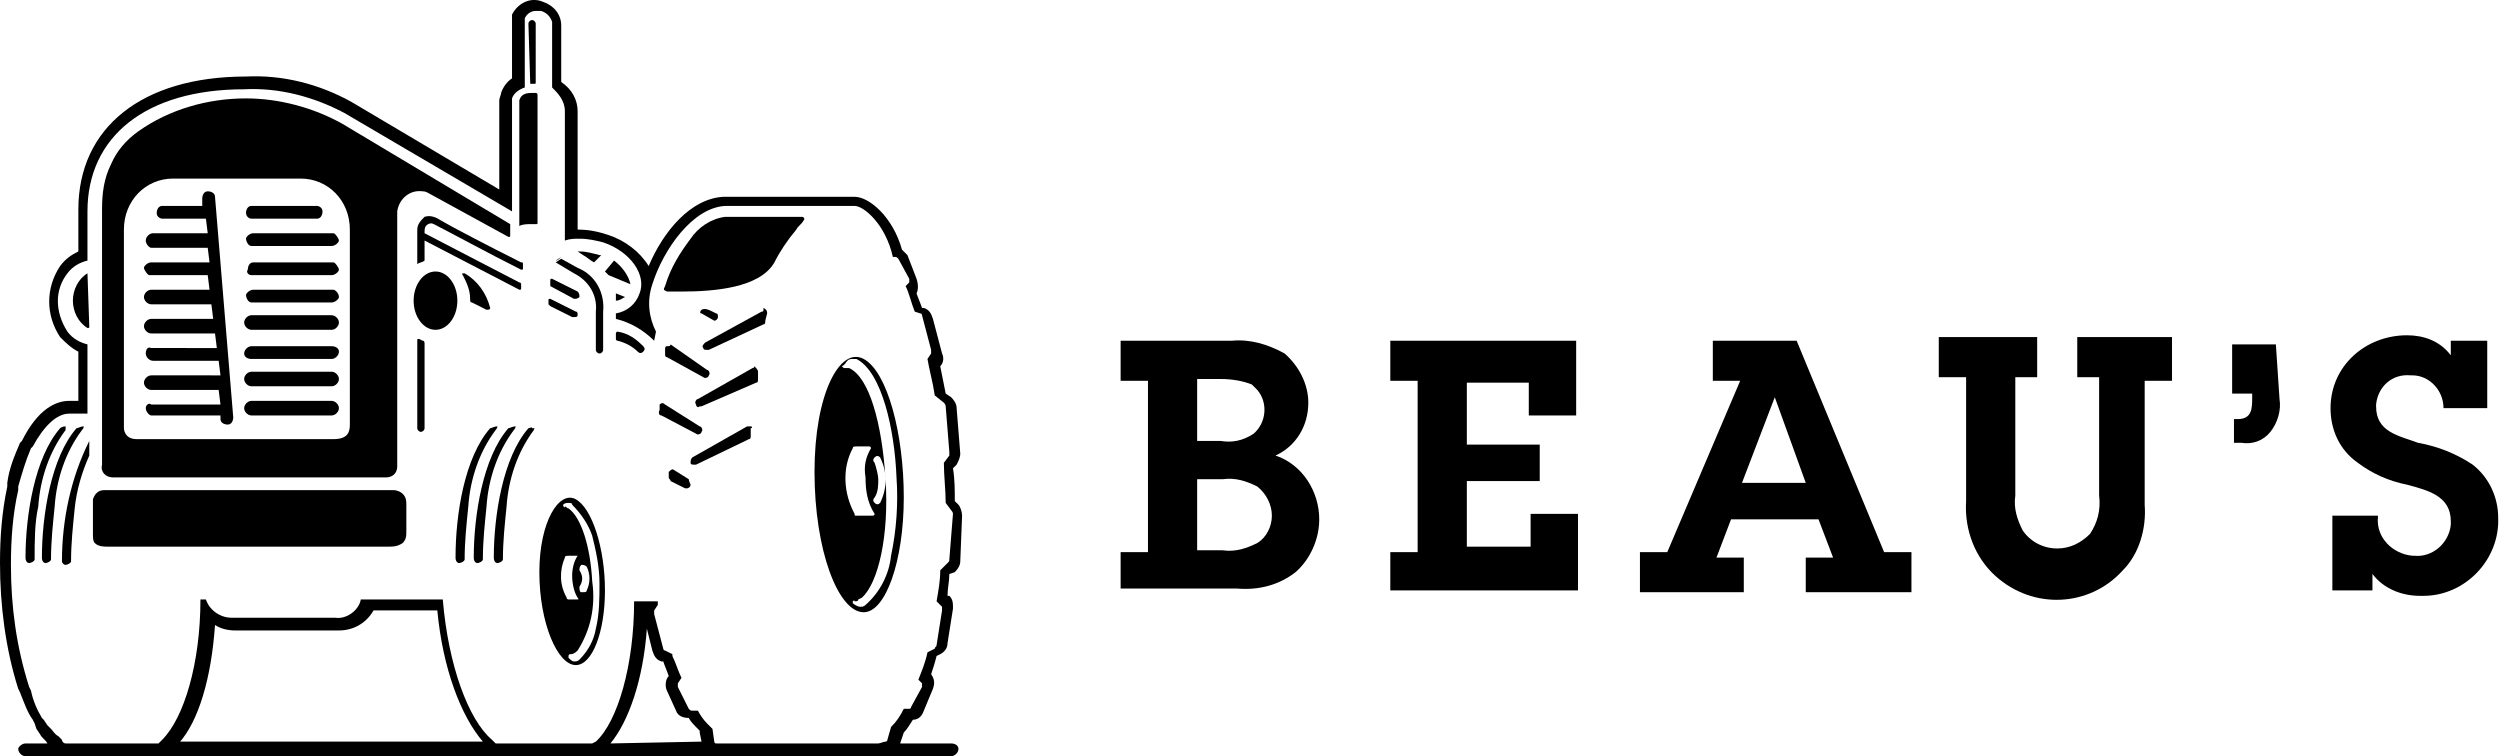 <?xml version="1.0" encoding="utf-8"?>
<!-- Generator: Adobe Illustrator 22.1.0, SVG Export Plug-In . SVG Version: 6.00 Build 0)  -->
<svg version="1.1" id="Layer_1" xmlns="http://www.w3.org/2000/svg" xmlns:xlink="http://www.w3.org/1999/xlink" x="0px" y="0px"
	 viewBox="0 0 137.2 41.5" style="enable-background:new 0 0 137.2 41.5;" xml:space="preserve">
<title>beaus-beige-logo</title>
<path d="M61.5,30.3H63v-9.4h-1.5v-2.2h6.1c1-0.1,2,0.2,2.9,0.7c0.8,0.7,1.3,1.7,1.3,2.7c0,1.3-0.7,2.4-1.8,2.9
	c1.5,0.5,2.4,2,2.4,3.5c0,1.1-0.5,2.2-1.3,2.9c-0.9,0.7-2,1-3.2,0.9h-6.4V30.3z M65.7,30.2h1.4c0.7,0.1,1.3-0.1,1.9-0.4
	c0.5-0.3,0.8-0.9,0.8-1.5c0-0.6-0.3-1.2-0.8-1.6c-0.6-0.3-1.2-0.5-1.9-0.4h-1.4L65.7,30.2z M65.7,24.2H67c0.6,0.1,1.2,0,1.8-0.4
	c0.7-0.6,0.8-1.7,0.2-2.4c-0.1-0.1-0.2-0.2-0.3-0.3c-0.5-0.2-1.1-0.3-1.7-0.3h-1.3L65.7,24.2z"/>
<path d="M76.3,30.3h1.5v-9.4h-1.5v-2.2h10.2v4.1h-2.6v-1.8h-3.4v3.4h4v2h-4v3.6h3.5v-1.8h2.6v4.2H76.3V30.3z"/>
<path d="M99.1,30.6h1.5l-0.8-2.1H95l-0.8,2.1h1.5v1.9H90v-2.2h1.5l4-9.4H94v-2.2h4.6l4.8,11.6h1.5v2.2h-5.8V30.6z M97.4,21.8
	L97.4,21.8l-1.8,4.7h3.5L97.4,21.8z"/>
<path d="M119.2,18.7v2.2h-1.5v6.8c0.1,1.3-0.3,2.7-1.2,3.6c-1.8,2-4.9,2.2-7,0.3c-1.1-1-1.7-2.5-1.6-4.1v-6.8h-1.5v-2.2h5.4v2.2
	h-1.2v6.5c-0.1,0.7,0.1,1.3,0.4,1.9c0.4,0.6,1.1,1,1.9,1c0.7,0,1.3-0.3,1.8-0.8c0.4-0.6,0.6-1.3,0.5-2.1v-6.5h-1.2v-2.2H119.2z"/>
<path d="M125.1,21.9c0.1,0.6-0.1,1.3-0.5,1.8c-0.4,0.5-1,0.7-1.6,0.6h-0.4v-1.3h0.2c0.8,0,0.8-0.6,0.8-1.2v-0.2h-1.1v-2.7h2.4
	L125.1,21.9z"/>
<path d="M130.5,28.4c-0.1,1.1,0.8,2,1.9,2.1c0,0,0.1,0,0.1,0c1,0.1,1.9-0.7,2-1.7c0-0.1,0-0.1,0-0.2c0-1.4-1.3-1.7-2.4-2
	c-1-0.2-1.9-0.6-2.7-1.2c-1-0.7-1.5-1.8-1.5-3c0-2.3,1.9-4,4.2-4c0,0,0,0,0,0c0.9,0,1.8,0.3,2.4,1.1v-0.8h2v3.7h-2.4
	c0-1-0.8-1.8-1.7-1.8c0,0,0,0-0.1,0c-1-0.1-1.8,0.6-1.9,1.6c0,0,0,0.1,0,0.1c0,1.4,1.2,1.6,2.3,2c1.1,0.2,2.1,0.6,3,1.2
	c0.9,0.7,1.4,1.8,1.4,2.9c0.1,2.3-1.8,4.3-4.1,4.3c-0.1,0-0.2,0-0.2,0c-1,0-2-0.4-2.6-1.2v0.9H128v-4.1H130.5z"/>
<path d="M30.2,16.8l1.2,0.6h0.1c0.1,0,0.2,0,0.2-0.1c0-0.1,0-0.2-0.1-0.2l-1.4-0.7c-0.1,0-0.1,0-0.1,0.1v0.2
	C30.1,16.7,30.2,16.8,30.2,16.8z"/>
<path d="M30.2,15.7l1.3,0.7c0.1,0,0.2,0,0.3-0.1c0-0.1,0-0.2-0.1-0.3l-1.4-0.7c-0.1,0-0.1,0-0.1,0.1L30.2,15.7
	C30.1,15.6,30.2,15.7,30.2,15.7z"/>
<path d="M33.8,18.6c0,0,0,0.1,0.1,0.1c0.4,0.1,0.8,0.3,1.1,0.6c0.1,0.1,0.2,0.1,0.3,0c0.1-0.1,0.1-0.2,0-0.3
	c-0.4-0.4-0.8-0.7-1.4-0.8c0,0-0.1,0-0.1,0.1L33.8,18.6z"/>
<path d="M31.6,36.5c0.9,0,1.6-1.8,1.6-4.1s-0.7-4.5-1.6-5s-2,1.2-2,4S30.6,36.5,31.6,36.5z M30.9,27.7c0.1-0.1,0.2-0.1,0.3-0.1
	c0.1,0,0.2,0,0.2,0.1c0.5,0.5,0.9,1.1,1.1,1.7c0.2,0.8,0.4,1.7,0.4,2.6c0,0.8,0,1.7-0.2,2.5c-0.1,0.6-0.4,1.2-0.9,1.7
	c-0.1,0.1-0.2,0.1-0.3,0.1c-0.1,0-0.2-0.1-0.3-0.2c0,0,0-0.1,0-0.1c0-0.1,0.1-0.1,0.1-0.1c0.1,0,0.2,0,0.4-0.2
	c0.7-1.1,1-2.4,0.8-3.8c-0.1-1.9-0.6-3.5-1.3-4c-0.1,0-0.1-0.1-0.2-0.1C31,27.9,30.9,27.8,30.9,27.7C30.9,27.7,30.9,27.7,30.9,27.7z
	 M31.8,31.3c0-0.1,0-0.2,0.1-0.3c0.1,0,0.2,0,0.3,0.1l0,0c0.2,0.4,0.2,0.9,0,1.3c0,0.1-0.1,0.1-0.2,0.1h-0.1c-0.1,0-0.1-0.2-0.1-0.3
	c0,0,0,0,0,0C32,31.9,32,31.6,31.8,31.3L31.8,31.3z M31,30.6c0-0.1,0.1-0.1,0.2-0.1h0.5c0,0,0.1,0,0,0l0,0c-0.2,0.3-0.3,0.7-0.3,1.1
	c0,0.4,0.1,0.9,0.3,1.2c0,0,0.1,0.1,0,0.1h-0.5c0,0-0.1,0-0.1-0.1C30.7,32.1,30.7,31.3,31,30.6L31,30.6z"/>
<path d="M30.5,14.4l1,0.6c0.8,0.4,1.3,1.2,1.2,2.1v2.1c0,0.1,0.1,0.2,0.2,0.2s0.2-0.1,0.2-0.2v-2.1c0.1-1-0.4-2-1.4-2.4l-0.9-0.5
	 M30.8,14.1L30.8,14.1c-0.1,0.1-0.2,0.2-0.3,0.2l0,0L30.8,14.1z"/>
<path d="M23.2,18.7L23.2,18.7L23,18.6l0,0c-0.1,0-0.1,0-0.1,0.1v4.8c0,0.1,0.1,0.2,0.2,0.2s0.2-0.1,0.2-0.2l0,0v-4.6
	C23.3,18.8,23.3,18.7,23.2,18.7z"/>
<path d="M3.6,31c0.1,0,0.3-0.1,0.3-0.2c0,0,0,0,0,0c0-1,0.1-1.9,0.2-2.9c0.1-1,0.4-2,0.8-2.9v-0.8c-1,2-1.5,4.3-1.5,6.6
	C3.4,30.9,3.5,31,3.6,31z"/>
<path d="M3.6,23.4C3.6,23.4,3.6,23.4,3.6,23.4c-0.2,0-0.3,0.1-0.3,0.1c-1.4,1.6-1.9,4.8-1.9,7.1c0,0.2,0.1,0.3,0.2,0.3
	c0.1,0,0.3-0.1,0.3-0.2c0,0,0,0,0,0c0-1,0-2,0.2-2.9c0.1-1.5,0.6-3,1.5-4.2C3.6,23.5,3.6,23.4,3.6,23.4z"/>
<path d="M4.8,15c-0.5,0.3-0.8,0.9-0.8,1.5c0,0.6,0.3,1.2,0.8,1.5c0.1,0,0.1,0,0.1-0.1L4.8,15C4.9,15,4.8,15,4.8,15z"/>
<path d="M4.6,23.4C4.6,23.4,4.6,23.4,4.6,23.4c-0.2,0-0.3,0.1-0.4,0.1c-1.4,1.6-1.9,4.8-1.9,7.1c0,0.2,0.1,0.3,0.2,0.3
	c0.1,0,0.3-0.1,0.3-0.2c0,0,0,0,0,0c0-1,0.1-1.9,0.2-2.9c0.1-1.5,0.6-3,1.5-4.2C4.6,23.5,4.6,23.4,4.6,23.4z"/>
<path d="M36.6,16h0.8c1.8,0,4.3-0.2,5.1-1.6c0.3-0.6,0.7-1.2,1.2-1.8c0.1-0.2,0.3-0.3,0.4-0.5l0,0c0.1-0.1,0-0.2-0.1-0.2h-4.2
	c-0.8,0.1-1.5,0.6-1.9,1.2c-0.6,0.8-1.1,1.6-1.4,2.6l0,0C36.4,15.9,36.4,15.9,36.6,16C36.5,16,36.5,16,36.6,16z"/>
<path d="M37.8,26.3l-0.8-0.5c-0.1-0.1-0.2,0-0.3,0.1c0,0.1,0,0.1,0,0.2v0.1c0,0.1,0.1,0.1,0.1,0.2l0.8,0.4h0.1
	c0.1,0,0.2-0.1,0.2-0.2C37.8,26.4,37.8,26.3,37.8,26.3L37.8,26.3z"/>
<path d="M41.2,23.4c-0.1,0-0.2,0-0.2,0L38,25.1c-0.1,0.1-0.1,0.2-0.1,0.3c0,0.1,0.1,0.1,0.2,0.1h0.1l2.9-1.4c0.1,0,0.1-0.1,0.1-0.2
	v-0.4C41.3,23.5,41.3,23.4,41.2,23.4z"/>
<path d="M36.3,22.8l1.9,1c0.1,0.1,0.3,0,0.3-0.1c0.1-0.1,0-0.3-0.1-0.3l0,0l-1.9-1.2c-0.1-0.1-0.2-0.1-0.3,0c0,0,0,0.1,0,0.1v0.2
	C36.1,22.7,36.2,22.8,36.3,22.8z"/>
<path d="M41.3,20.2l-3,1.7c-0.1,0-0.2,0.2-0.1,0.3c0,0.1,0.1,0.2,0.2,0.1h0.1l3-1.3c0.1,0,0.1-0.1,0.1-0.2v-0.4
	c0-0.1-0.1-0.2-0.2-0.3C41.4,20.2,41.3,20.2,41.3,20.2L41.3,20.2z"/>
<ellipse cx="23.9" cy="16.5" rx="1.2" ry="1.6"/>
<path d="M47.4,33.6c1.2,0,2.2-2.8,2.2-6.3s-0.9-6.9-2.2-7.6s-2.7,1.9-2.7,6.2S46,33.6,47.4,33.6z M46.5,19.8
	c0.1-0.1,0.2-0.1,0.3-0.1c0.1,0,0.1,0,0.2,0c1.4,0.7,2.1,3.9,2.2,6.5c0.1,1.4,0,2.9-0.3,4.3c-0.1,1-0.6,2-1.4,2.7
	c-0.1,0.1-0.2,0.1-0.3,0.1c-0.1,0-0.3-0.1-0.4-0.2c0,0,0-0.1,0-0.1c0,0,0.1-0.1,0.1,0l0,0c0.1,0,0.2,0,0.2-0.1l0.2-0.1
	c0.9-0.8,1.5-3.4,1.3-6.5s-0.9-5.6-2-6.1c-0.1,0-0.1,0-0.2,0c-0.1,0-0.1,0-0.2-0.1C46.4,20,46.4,19.9,46.5,19.8L46.5,19.8z M48,25.4
	c-0.1-0.1-0.1-0.2,0-0.3c0.1-0.1,0.2-0.1,0.3,0c0.4,0.8,0.4,1.7,0,2.5c-0.1,0.1-0.2,0.1-0.3,0c-0.1-0.1-0.1-0.2,0-0.3l0,0
	c0.2-0.3,0.2-0.7,0.2-1C48.2,26.1,48.1,25.7,48,25.4L48,25.4z M46.8,24.6c0-0.1,0.1-0.1,0.2-0.1h0.7c0.1,0,0.1,0.1,0.1,0.1l0,0
	c-0.3,0.5-0.4,1-0.3,1.6c0,0.7,0.1,1.4,0.5,2l0,0c0,0,0,0.1-0.1,0.1H47c-0.1,0-0.1,0-0.1-0.1l0,0C46.3,27.1,46.2,25.7,46.8,24.6
	L46.8,24.6z"/>
<path d="M39.2,17.6L39.2,17.6c0.1,0,0.2-0.1,0.2-0.2c0-0.1,0-0.2-0.1-0.2l-0.2-0.1c-0.2-0.1-0.4-0.2-0.6-0.1c-0.1,0.1-0.1,0.2,0,0.2
	c0,0,0,0,0,0L39.2,17.6C39.1,17.6,39.1,17.6,39.2,17.6z"/>
<path d="M41.8,17.1l-3.1,1.7c-0.1,0.1-0.2,0.2-0.1,0.3c0,0.1,0.1,0.1,0.2,0.1h0.1l3-1.4c0.1,0,0.1-0.1,0.1-0.2l0.1-0.4
	c0-0.1,0-0.2-0.2-0.3C41.9,17.1,41.9,17.1,41.8,17.1L41.8,17.1z"/>
<path d="M36.6,19c-0.1,0-0.1,0.1-0.1,0.2v0.2c0,0.1,0,0.2,0.1,0.2l2,1.1c0.1,0.1,0.3,0,0.3-0.1c0.1-0.1,0-0.3-0.1-0.3l-2-1.4
	C36.8,19,36.7,19,36.6,19z"/>
<path d="M13.8,18.1h4.4c0.2,0,0.4-0.2,0.4-0.4s-0.2-0.4-0.4-0.4h-4.4c-0.2,0-0.4,0.2-0.4,0.4S13.6,18.1,13.8,18.1L13.8,18.1z"/>
<path d="M13.8,13.5h4.4c0.2,0,0.4-0.2,0.4-0.3s-0.2-0.4-0.3-0.4c0,0,0,0,0,0h-4.4c-0.2,0-0.4,0.2-0.4,0.3S13.6,13.5,13.8,13.5
	C13.8,13.5,13.8,13.5,13.8,13.5z"/>
<path d="M6.2,26.2h15c0.3,0,0.6-0.2,0.6-0.6c0,0,0,0,0-0.1V11.6c0.1-0.7,0.7-1.2,1.4-1.1c0.2,0,0.3,0.1,0.5,0.2l4.2,2.3
	c0.1,0,0.1,0,0.1-0.1v-0.5c0,0,0-0.1,0-0.1l0,0l-9.2-5.5l0,0c-1.6-0.9-3.5-1.4-5.3-1.4C11.4,5.4,9.3,6,7.6,7.2
	C6.9,7.7,6.4,8.3,6.1,9c-0.4,0.8-0.5,1.6-0.5,2.5v14C5.5,25.9,5.8,26.2,6.2,26.2z M6.8,12.6C6.8,11,8,9.8,9.5,9.8h7
	c1.5,0,2.7,1.2,2.7,2.8v10.7c0,0.4-0.1,0.8-0.9,0.8H7.5c-0.7,0-0.7-0.6-0.7-0.6C6.8,22.9,6.8,12.6,6.8,12.6z"/>
<path d="M13.8,22.8h4.4c0.2,0,0.4-0.2,0.4-0.4s-0.2-0.4-0.4-0.4h-4.4c-0.2,0-0.4,0.2-0.4,0.4S13.6,22.8,13.8,22.8L13.8,22.8z"/>
<path d="M13.8,12h3.6c0.2,0,0.3-0.2,0.3-0.4c0-0.2-0.2-0.3-0.3-0.3h-3.6c-0.2,0-0.3,0.2-0.3,0.4C13.5,11.8,13.6,12,13.8,12z"/>
<path d="M21.3,30c0.3,0,0.5,0,0.8-0.2c0.2-0.2,0.2-0.4,0.2-0.7v-1.4c0-0.2,0-0.4-0.2-0.6c-0.1-0.1-0.3-0.2-0.5-0.2H5.7
	c-0.3,0-0.5,0.2-0.6,0.5c0,0,0,0.1,0,0.1v1.8c0,0.2,0,0.4,0.1,0.5C5.4,30,5.7,30,5.9,30H21.3z"/>
<path d="M13.8,21.2h4.4c0.2,0,0.4-0.2,0.4-0.4s-0.2-0.4-0.4-0.4h-4.4c-0.2,0-0.4,0.2-0.4,0.4S13.6,21.2,13.8,21.2L13.8,21.2z"/>
<path d="M8,22.4c0,0.2,0.2,0.4,0.3,0.4h0h3.8V23c0,0.2,0.2,0.3,0.4,0.3l0,0c0.2,0,0.3-0.2,0.3-0.4c0,0,0,0,0,0l-1-12.1
	c0-0.2-0.2-0.3-0.4-0.3c-0.2,0-0.3,0.2-0.3,0.4v0.4H8.9c-0.2,0-0.3,0.2-0.3,0.4c0,0.2,0.2,0.3,0.3,0.3h2.4l0.1,0.8h-3
	C8.2,12.8,8,13,8,13.2s0.2,0.4,0.3,0.4c0,0,0,0,0,0h3.1l0.1,0.8H8.3c-0.2,0-0.4,0.2-0.4,0.3s0.2,0.4,0.3,0.4c0,0,0,0,0,0h3.2
	l0.1,0.8H8.3c-0.2,0-0.4,0.2-0.4,0.4s0.2,0.4,0.4,0.4h3.3l0.1,0.8H8.3c-0.2,0-0.4,0.2-0.4,0.4s0.2,0.4,0.4,0.4h3.5l0.1,0.8H8.3
	C8.1,19,8,19.2,8,19.4s0.2,0.4,0.4,0.4h3.6l0.1,0.8H8.3c-0.2,0-0.4,0.2-0.4,0.4s0.2,0.4,0.4,0.4H12l0.1,0.8H8.3
	C8.2,22.1,8,22.2,8,22.4z"/>
<path d="M13.8,19.7h4.4c0.2,0,0.4-0.2,0.4-0.4S18.4,19,18.2,19h-4.4c-0.2,0-0.4,0.2-0.4,0.4S13.6,19.7,13.8,19.7L13.8,19.7z"/>
<path d="M13.8,16.6h4.4c0.2,0,0.4-0.2,0.4-0.3c0-0.2-0.2-0.4-0.3-0.4c0,0,0,0,0,0h-4.4c-0.2,0-0.4,0.2-0.4,0.3S13.6,16.6,13.8,16.6
	C13.8,16.6,13.8,16.6,13.8,16.6z"/>
<path d="M13.8,15.1h4.4c0.2,0,0.4-0.2,0.4-0.3s-0.2-0.4-0.3-0.4c0,0,0,0,0,0h-4.4c-0.2,0-0.3,0.2-0.3,0.4
	C13.5,14.9,13.6,15.1,13.8,15.1z"/>
<path d="M28.3,23.4C28.3,23.4,28.3,23.4,28.3,23.4c-0.2,0-0.3,0.1-0.4,0.1c-1.4,1.6-1.9,4.8-1.9,7.1c0,0.2,0.1,0.3,0.2,0.3
	c0.1,0,0.3-0.1,0.3-0.2c0,0,0,0,0,0c0-1,0.1-1.9,0.2-2.9c0.1-1.5,0.6-3,1.5-4.2C28.3,23.5,28.3,23.4,28.3,23.4z"/>
<path d="M29,23.5c-1.4,1.6-1.9,4.8-1.9,7.1c0,0.2,0.1,0.3,0.2,0.3c0.1,0,0.3-0.1,0.3-0.2c0,0,0,0,0,0c0-1,0.1-1.9,0.2-2.9
	c0.1-1.5,0.6-3,1.5-4.2c0-0.1,0.1-0.1,0-0.1s0,0-0.1,0C29.2,23.4,29.1,23.5,29,23.5z"/>
<path d="M29.1,4.6h0.2c0.1,0,0.1,0,0.1-0.1V1.3c0-0.1-0.1-0.2-0.2-0.2S29,1.2,29,1.3L29.1,4.6C29,4.5,29.1,4.6,29.1,4.6z"/>
<path d="M25.8,16.4L25.8,16.4c0,0.1,0,0.2,0.1,0.2l0.8,0.4c0.1,0,0.2,0,0.2-0.1c-0.2-0.8-0.7-1.5-1.4-1.9c-0.1,0-0.2,0-0.1,0.1l0,0
	l0,0C25.6,15.5,25.8,15.9,25.8,16.4z"/>
<path d="M23.3,11.9c-0.2,0.2-0.4,0.4-0.4,0.7v1.9c0.1-0.1,0.3-0.1,0.4-0.2v-1.1l5.2,2.7l0,0c0.1,0,0.1,0,0.1-0.1v-0.2
	c0-0.1-0.1-0.1-0.1-0.1l-5.2-2.7v-0.1c0-0.1,0-0.3,0.2-0.4s0.3,0,0.5,0.1c0.6,0.3,2.8,1.5,4.6,2.4c0.1,0,0.1,0,0.1-0.1v-0.2
	c0-0.1,0-0.1-0.1-0.1c-1.8-0.9-3.9-2-4.4-2.3C23.9,11.9,23.6,11.8,23.3,11.9z"/>
<path d="M27.3,23.4C27.3,23.4,27.3,23.4,27.3,23.4c-0.2,0-0.3,0.1-0.4,0.1c-1.4,1.6-1.9,4.7-1.9,7.1c0,0.2,0.1,0.3,0.2,0.3
	c0.1,0,0.3-0.1,0.3-0.2c0,0,0,0,0,0c0-1,0.1-1.9,0.2-2.9c0.1-1.5,0.6-3,1.5-4.2C27.3,23.5,27.3,23.4,27.3,23.4z"/>
<path d="M28.5,12.4c0.2-0.1,0.4-0.1,0.7-0.1h0.2c0.1,0,0.1,0,0.1-0.1v-7c0,0,0-0.1-0.1-0.1c0,0,0,0,0,0h-0.2c-0.4,0-0.6,0.1-0.7,0.4
	c0,0,0,0.1,0,0.1L28.5,12.4C28.4,12.4,28.5,12.4,28.5,12.4z"/>
<path d="M34.6,15.6c-0.1-0.5-0.5-1-0.9-1.3l-0.5,0.6l0.2,0.2L34.6,15.6z"/>
<path d="M32.6,14.4L33,14h-0.1c-0.4-0.1-0.7-0.2-1.1-0.2h-0.1l0.3,0.2C32.2,14.1,32.4,14.3,32.6,14.4z"/>
<path d="M33.8,16.5c0.2,0,0.3-0.1,0.5-0.2l-0.5-0.2C33.8,16.2,33.8,16.4,33.8,16.5z"/>
<path d="M48.9,41.3L48.9,41.3z"/>
<path d="M52.4,31.4c0.2-0.2,0.3-0.4,0.3-0.6l0.1-2.5c0-0.2-0.1-0.5-0.2-0.6l-0.2-0.2c0-0.6,0-1.2-0.1-1.8l0.2-0.2
	c0.1-0.2,0.2-0.4,0.2-0.6l-0.2-2.5c0-0.2-0.1-0.4-0.3-0.6l-0.3-0.2c-0.1-0.5-0.2-1-0.3-1.5l0,0c0.2-0.2,0.2-0.5,0.1-0.7l-0.5-1.9
	c-0.1-0.3-0.2-0.5-0.5-0.6h-0.1c-0.1-0.3-0.2-0.5-0.3-0.8c0.1-0.2,0.1-0.5,0-0.8L49.8,14c-0.1-0.1-0.2-0.2-0.3-0.3
	c-0.5-1.8-1.8-2.9-2.6-2.9h-7.2c-1.8,0.1-3.3,1.9-4.1,3.8c-0.5-0.8-1.3-1.4-2.2-1.7c-0.6-0.2-1.1-0.3-1.7-0.3V6.1
	c0-0.6-0.3-1.2-0.9-1.6V1.4c0-0.6-0.4-1.1-1-1.3c-0.7-0.3-1.4,0.1-1.7,0.7c0,0.1,0,0.2,0,0.3v3.2c-0.3,0.2-0.5,0.5-0.6,0.8
	c0,0.1-0.1,0.3-0.1,0.4v4.9l-8.1-4.8c-1.8-1-3.8-1.5-5.8-1.4c-5.7,0-9.2,2.8-9.2,7.3v2.3c-0.4,0.2-0.7,0.4-1,0.8
	c-0.8,1.2-0.8,2.7,0,3.9c0.3,0.3,0.6,0.6,1,0.8V22H3.8c-0.7,0-1.7,0.4-2.6,2.2l-0.1,0.1c-0.3,0.7-0.6,1.4-0.7,2.2v0.2
	C0.1,28.1,0,29.5,0,30.9c0,2.3,0.3,4.7,1,6.9L1.1,38c0.2,0.5,0.4,1.1,0.7,1.5l0.1,0.2L2,40l0.2,0.3c0.1,0.2,0.3,0.3,0.4,0.5H1.4
	c-0.2,0-0.4,0.2-0.4,0.3c0,0.2,0.2,0.4,0.4,0.4h50.8c0.2,0,0.4-0.2,0.4-0.4c0-0.2-0.2-0.3-0.4-0.3h-2.8l0,0l0.2-0.6
	c0.2-0.2,0.3-0.4,0.5-0.7c0.3,0,0.5-0.2,0.6-0.5l0.5-1.2c0.1-0.3,0.1-0.5-0.1-0.8c0.1-0.3,0.2-0.6,0.3-1l0.2-0.1
	c0.2-0.1,0.4-0.3,0.4-0.6l0.3-1.9c0-0.3,0-0.5-0.2-0.7L52,32.7c0-0.4,0.1-0.8,0.1-1.2L52.4,31.4z M9.8,40.8c1.1-1.2,1.8-3.6,2-6.5
	c0.3,0.2,0.7,0.3,1.1,0.3h5.7c0.8,0,1.5-0.4,1.9-1.1h3.5c0.3,3.2,1.3,5.8,2.5,7.2H9.8z M33.5,40.8c1-1.2,1.8-3.5,2-6.3l0.3,1.2
	c0.1,0.3,0.2,0.5,0.5,0.6l0.1,0c0.1,0.3,0.2,0.5,0.3,0.8c-0.2,0.2-0.2,0.6-0.1,0.8l0.5,1.1c0.1,0.3,0.4,0.4,0.7,0.4
	c0.1,0.2,0.3,0.4,0.4,0.5l0.2,0.2l0,0.1l0.1,0.5L33.5,40.8z M48.9,41.3L48.9,41.3z M52.1,30.7c0,0.1,0,0.1-0.1,0.2l-0.4,0.4
	c0,0.6-0.1,1.1-0.2,1.7l0.3,0.3c0,0.1,0,0.1,0,0.2l-0.3,1.9c0,0.1-0.1,0.1-0.1,0.2l-0.4,0.2c-0.1,0.5-0.3,1-0.5,1.5l0.2,0.2
	c0,0.1,0,0.1,0,0.2L50,38.8c0,0.1-0.1,0.1-0.1,0.1h-0.3c-0.2,0.4-0.4,0.7-0.7,1l-0.2,0.7c0,0.1-0.1,0.1-0.1,0.1
	c-0.1,0-0.3,0.1-0.4,0.1h-8.7h-0.2c-0.1,0-0.1-0.1-0.1-0.1L39.1,40l0,0L39,39.9l-0.2-0.2c-0.2-0.2-0.4-0.5-0.5-0.7l0,0h-0.3
	c-0.1,0-0.1,0-0.2-0.1l-0.6-1.2c0-0.1,0-0.1,0-0.2l0.2-0.3c-0.2-0.4-0.3-0.8-0.5-1.2v-0.1l-0.4-0.2c-0.1,0-0.1-0.1-0.1-0.1l-0.5-1.9
	c0-0.1,0-0.1,0-0.2l0.2-0.3v-0.1V33h-1.3c0,3.5-0.9,6.6-2.1,7.7l-0.2,0.1h-5.3l-0.2-0.2l0,0c-1.3-1.1-2.4-4.1-2.7-7.7h-4.5
	c-0.1,0.6-0.8,1.1-1.4,1h-5.7c-0.6,0-1.2-0.4-1.4-1h-0.3c0,3.5-0.9,6.5-2.1,7.7h0c-0.1,0.1-0.1,0.1-0.2,0.2H3.6
	c-0.1,0-0.2-0.1-0.2-0.2l0,0l-0.2-0.2C3,40.3,2.9,40.1,2.8,40l-0.2-0.2l-0.2-0.3l-0.1-0.1c-0.3-0.5-0.5-1-0.6-1.5l-0.1-0.2
	c-0.7-2.2-1-4.4-1-6.7c0-1.4,0.1-2.8,0.4-4.1v-0.2c0.2-0.7,0.4-1.4,0.7-2.1l0.1-0.1c0.6-1.1,1.3-1.8,2-1.8h1v-3.8
	c-0.4-0.1-0.8-0.3-1.1-0.7C3,17.1,3,15.9,3.7,15c0.3-0.4,0.7-0.6,1.1-0.7v-2.7l0,0c0-4.1,3.2-6.7,8.6-6.7c1.9-0.1,3.8,0.4,5.5,1.3
	l9.2,5.4v-6l0,0c0-0.1,0-0.2,0-0.2c0.1-0.3,0.4-0.5,0.7-0.6V1.1l0,0c0,0,0-0.1,0-0.1c0.1-0.2,0.3-0.4,0.6-0.4c0.1,0,0.2,0,0.3,0
	c0.3,0.1,0.5,0.3,0.6,0.6v3.6C30.6,5.1,31,5.5,31,6.1v7.1c0.3-0.1,0.5-0.1,0.8-0.1c0.5,0,0.9,0.1,1.3,0.2c1.5,0.5,2.4,1.8,2,2.8
	c-0.2,0.6-0.7,1-1.3,1.1v0.3c0.8,0.2,1.5,0.6,2.1,1.2l0.1-0.5l0,0c-0.4-0.8-0.5-1.7-0.2-2.6c0.6-1.9,2.2-4.2,4-4.3h7.1
	c0.5,0,1.7,1,2.1,2.8h0.1c0.1,0,0.1,0,0.2,0.1l0.6,1.1c0,0.1,0,0.1,0,0.2l-0.2,0.2c0.2,0.4,0.3,0.9,0.5,1.4l0.3,0.1
	c0.1,0,0.1,0.1,0.1,0.1l0.5,1.9c0,0.1,0,0.1,0,0.2l-0.2,0.3c0.1,0.6,0.3,1.3,0.4,2l0.5,0.4c0,0,0.1,0.1,0.1,0.2l0.2,2.5
	c0,0.1,0,0.1,0,0.2l-0.3,0.4c0,0.7,0.1,1.5,0.1,2.2l0.3,0.4c0,0,0.1,0.1,0.1,0.2L52.1,30.7z"/>
</svg>
